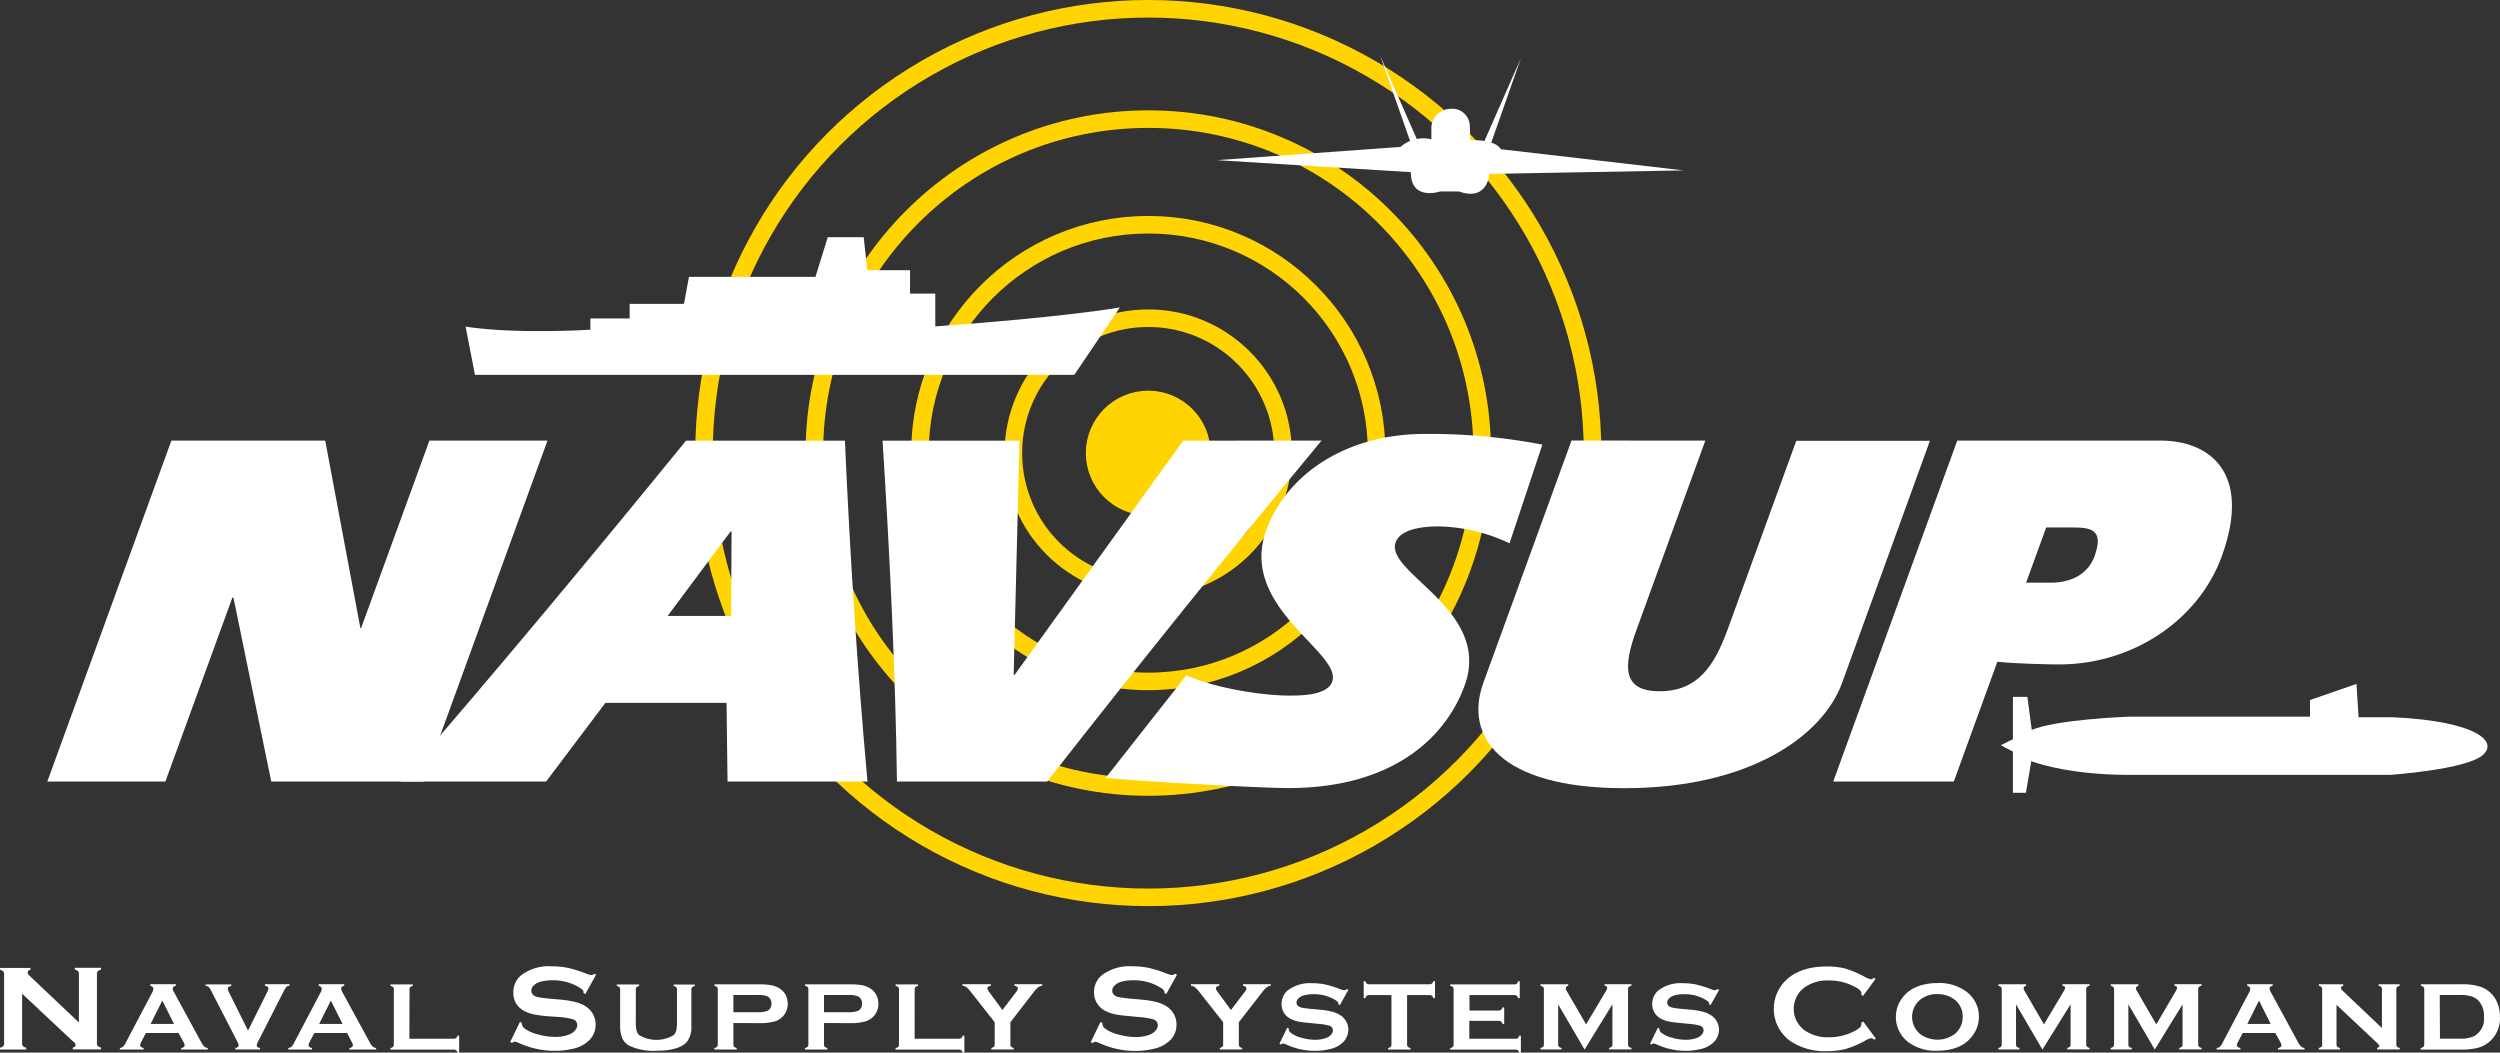 <svg xmlns="http://www.w3.org/2000/svg" viewBox="0 0 427.09 179.82"><rect x="0" y="0" width="427.09" height="179.82" fill="#333333" stroke="none"/><defs><style>.cls-1{fill:#ffd400;}.cls-1,.cls-2{stroke:#ffd400;stroke-width:3px;}.cls-2{fill:none;}.cls-3{fill:#fff;}</style></defs><title>navsup-logo</title><circle class="cls-1" cx="196.16" cy="77.4" r="9.16"/><circle class="cls-2" cx="196.16" cy="77.4" r="23.04"/><circle class="cls-2" cx="196.17" cy="77.4" r="39.01"/><circle class="cls-2" cx="196.17" cy="77.4" r="57.05"/><circle class="cls-2" cx="196.17" cy="77.4" r="75.9"/><path class="cls-3" d="M445.17,153.46s5.9,2.4,16.83,2.4h44.58s12.68-.87,15.73-3.28-1.09-5.9-15.08-6.56h-6l-.36-5.7-7.94,2.75v2.84H462.11s-12.9.44-17,2.4l-5,2.48Z" transform="translate(-98.3 -23.48)"/><polygon class="cls-3" points="346.35 119.05 343.88 119.05 343.88 135.44 346.1 135.44 347.46 127.43 346.35 119.05"/><line class="cls-3" x1="341.98" y1="125.15" x2="341.98" y2="129.71"/><path class="cls-3" d="M237.61,70.78H216l-.85,4.61h-9.28v2.5h-6.71v1.92s-12.81.8-21.32-.53l1.6,8.24H281.83L289.61,76s-9.21,1.65-31.53,3.24v-5.6h-4.31v-4h-7.3L245.85,64h-6.14Z" transform="translate(-98.3 -23.48)"/><path class="cls-3" d="M352.72,53.19s-.22,4.76-5.17,3h-3.23s-5,1.7-5-3.3l-33.12-2.05,31.36-2.26a5.83,5.83,0,0,1,5.27-1.3V45.06a3.42,3.42,0,0,1,3.44-3,3,3,0,0,1,3.13,3l.08,2.38s4.16-.25,5.21,1.53l31.23,3.62Z" transform="translate(-98.3 -23.48)"/><polyline class="cls-3" points="253.26 24.85 259.82 9.95 254.36 25.51"/><polyline class="cls-3" points="242.33 24.41 235.78 9.51 241.24 25.07"/><path class="cls-3" d="M127.58,98.75h26.28l6,32H160l11.66-32h20.17L170.64,157h-26l-6.46-31.43H138L126.55,157H106.38Z" transform="translate(-98.3 -23.48)"/><path class="cls-3" d="M212.36,128.7l10.74-14.41h.18l-.09,14.41ZM191.59,157l10.14-13.45h20.69l.17,13.45H246.5c-1.76-19.38-3-38.85-3.86-58.24H215.5C199.71,118.13,183.21,138,166.71,157Z" transform="translate(-98.3 -23.48)"/><path class="cls-3" d="M324.06,98.75Q300,127.82,277.2,157H251.53c-.24-18.51-1.22-38.85-2.46-58.24h23.4l-1,40h.17l28.79-40Z" transform="translate(-98.3 -23.48)"/><path class="cls-3" d="M356.18,116.3A29.35,29.35,0,0,0,344,113.41c-1.74,0-6.35.18-7.27,2.71-1.91,5.24,16.49,11.52,11.79,24.44-3,8.38-11.71,17.55-30.13,17.55-4.71,0-25.3-1.13-31.19-1.75L301,138.82c4.16,2,12.4,3.49,17.56,3.49,1.92,0,6.46,0,7.32-2.36,1.82-5-16.08-12.66-11.25-25.93,3.31-9.08,13.13-16.41,27.1-16.41a102,102,0,0,1,20.06,1.83Z" transform="translate(-98.3 -23.48)"/><path class="cls-3" d="M389.63,98.75,377.9,131c-2.29,6.28-2.54,10.57,3.93,10.57s9.33-4.28,11.62-10.57l11.72-32.22H428L413,140.13c-3.3,9.08-15.8,18-37.19,18s-27.41-8.9-24.1-18l15.06-41.39Z" transform="translate(-98.3 -23.48)"/><path class="cls-3" d="M432.67,98.75h34.75c8.2,0,15.7,5.33,10.42,19.82-4,10.92-15.26,18.42-27.75,18.42-1.66,0-7.39-.11-10.61-.47l4.84-13.5h4.31c3.32,0,6.32-1.31,7.5-4.54,1.68-4.63-.76-4.89-3.82-4.89h-4.45L432.08,157h-20.6Z" transform="translate(-98.3 -23.48)"/><path class="cls-3" d="M102.08,193.24v8.49a.67.67,0,0,0,.15.48,1.15,1.15,0,0,0,.55.26v.31H98.3v-.31a1.15,1.15,0,0,0,.55-.26.68.68,0,0,0,.15-.48V189.89a.66.66,0,0,0-.15-.47,1.16,1.16,0,0,0-.55-.27v-.31h5.2v.31q-.48.11-.48.47a.83.83,0,0,0,.31.54l8.45,8v-8.3a.66.66,0,0,0-.15-.47,1.16,1.16,0,0,0-.55-.27v-.31h4.48v.31a1.16,1.16,0,0,0-.55.27.65.65,0,0,0-.15.47v11.84a.67.67,0,0,0,.15.48,1.15,1.15,0,0,0,.55.26v.31h-4.82v-.31q.47-.09.47-.44t-.55-.71Z" transform="translate(-98.3 -23.48)"/><path class="cls-3" d="M128.8,199.95h-5.57l-.82,1.57a1.19,1.19,0,0,0-.17.51q0,.36.6.49v.26h-4.06v-.26a1.13,1.13,0,0,0,.55-.23,2.2,2.2,0,0,0,.43-.64l4.52-8.58a1.5,1.5,0,0,0,.22-.65q0-.38-.52-.54v-.26h4.36v.26q-.53.13-.53.48a1.1,1.1,0,0,0,.17.54l4.69,8.61a2.83,2.83,0,0,0,.52.75,1.19,1.19,0,0,0,.6.26v.26h-4.54v-.26q.59-.09.59-.5a1.2,1.2,0,0,0-.18-.5Zm-.77-1.54-2-4-2,4Z" transform="translate(-98.3 -23.48)"/><path class="cls-3" d="M140.67,199.55l3.27-6.57a1.58,1.58,0,0,0,.21-.64c0-.23-.2-.39-.59-.46v-.26h4.21v.26a.91.91,0,0,0-.55.2,4.82,4.82,0,0,0-.53.89l-4.26,8.36a2.16,2.16,0,0,0-.27.69q0,.41.57.49v.26h-4.23v-.26q.57-.07.57-.49a2.2,2.2,0,0,0-.27-.68L134.51,193a4.79,4.79,0,0,0-.53-.89.9.9,0,0,0-.55-.2v-.26h4.38v.26q-.6.11-.59.46a1.58,1.58,0,0,0,.21.64Z" transform="translate(-98.3 -23.48)"/><path class="cls-3" d="M157.59,199.95H152l-.82,1.57a1.19,1.19,0,0,0-.17.51q0,.36.6.49v.26h-4.06v-.26a1.13,1.13,0,0,0,.55-.23,2.2,2.2,0,0,0,.43-.64l4.52-8.58a1.5,1.5,0,0,0,.22-.65q0-.38-.52-.54v-.26h4.36v.26q-.53.13-.53.48a1.1,1.1,0,0,0,.17.54l4.69,8.61a2.83,2.83,0,0,0,.52.75,1.19,1.19,0,0,0,.6.26v.26H158v-.26c.39-.06.59-.23.59-.5a1.2,1.2,0,0,0-.18-.5Zm-.77-1.54-2-4-2,4Z" transform="translate(-98.3 -23.48)"/><path class="cls-3" d="M168.24,200.93h7.56a.67.67,0,0,0,.42-.11.81.81,0,0,0,.23-.41h.29v2.9h-.29a.81.81,0,0,0-.23-.41.67.67,0,0,0-.42-.11H165v-.26a.94.94,0,0,0,.45-.21.53.53,0,0,0,.13-.38v-9.44a.53.53,0,0,0-.12-.38.94.94,0,0,0-.45-.21v-.26h3.82v.26a.86.86,0,0,0-.45.21.55.55,0,0,0-.12.39Z" transform="translate(-98.3 -23.48)"/><path class="cls-3" d="M200.13,190l-1.83,3.29-.31-.17c0-.07,0-.12,0-.16q0-.35-.65-.74a8.57,8.57,0,0,0-4.7-1.27,7.6,7.6,0,0,0-2.09.26,2.64,2.64,0,0,0-1.07.62,1.23,1.23,0,0,0-.41.89q0,.79,1,1.08a19.71,19.71,0,0,0,2.31.3l1.76.16a16.09,16.09,0,0,1,2.54.42,6.17,6.17,0,0,1,1.72.75,3.67,3.67,0,0,1,1.21,1.32,3.62,3.62,0,0,1,.44,1.75,3.75,3.75,0,0,1-1,2.61,5.76,5.76,0,0,1-2.93,1.55A13.43,13.43,0,0,1,193,203a14.65,14.65,0,0,1-6-1.32,3.51,3.51,0,0,0-.75-.26,1,1,0,0,0-.46.23l-.33-.16,1.66-3.43.33.15v.14a1.08,1.08,0,0,0,.48.84,6.3,6.3,0,0,0,2.26,1,10.79,10.79,0,0,0,2.9.43,6.46,6.46,0,0,0,2.55-.45,2.45,2.45,0,0,0,.93-.69,1.4,1.4,0,0,0,.35-.89,1.05,1.05,0,0,0-.82-1,11.88,11.88,0,0,0-2.31-.37L192,197.1a23.94,23.94,0,0,1-2.46-.31,6.93,6.93,0,0,1-1.44-.48,3.61,3.61,0,0,1-1.61-1.38A3.43,3.43,0,0,1,186,193a3.7,3.7,0,0,1,1.34-2.92,7.83,7.83,0,0,1,5.25-1.52,13.14,13.14,0,0,1,2.74.27,21.87,21.87,0,0,1,3.17,1,3.81,3.81,0,0,0,.8.23,1,1,0,0,0,.55-.23Z" transform="translate(-98.3 -23.48)"/><path class="cls-3" d="M216.41,192.48v6.27a4.14,4.14,0,0,1-.72,2.66q-1.3,1.58-5.36,1.58a9.58,9.58,0,0,1-4.49-.85,2.72,2.72,0,0,1-1.26-1.36,5.44,5.44,0,0,1-.34-2v-6.27a.54.54,0,0,0-.12-.38.94.94,0,0,0-.45-.21v-.26h3.82v.26a.87.87,0,0,0-.44.21.54.54,0,0,0-.13.39v5.57a6.33,6.33,0,0,0,.12,1.43,1.61,1.61,0,0,0,.44.78,5.7,5.7,0,0,0,5.92,0,1.64,1.64,0,0,0,.43-.78,6.32,6.32,0,0,0,.12-1.43v-5.57a.54.54,0,0,0-.12-.38.94.94,0,0,0-.45-.21v-.26H217v.26a.94.94,0,0,0-.45.21A.54.54,0,0,0,216.41,192.48Z" transform="translate(-98.3 -23.48)"/><path class="cls-3" d="M223.59,198.25v3.68a.52.52,0,0,0,.13.38.89.89,0,0,0,.44.21v.26h-3.82v-.26a.94.94,0,0,0,.45-.21.52.52,0,0,0,.13-.37v-9.45a.53.53,0,0,0-.12-.38.94.94,0,0,0-.45-.21v-.26H228a11.07,11.07,0,0,1,2.13.16,3.87,3.87,0,0,1,1.39.57,2.89,2.89,0,0,1,1,1.09,3.33,3.33,0,0,1,.35,1.5,3.08,3.08,0,0,1-2.19,3,9,9,0,0,1-2.65.31Zm0-1.85h4.09a4.41,4.41,0,0,0,1.72-.23,1.17,1.17,0,0,0,.51-.49,1.49,1.49,0,0,0,.19-.75,1.46,1.46,0,0,0-.19-.74,1.17,1.17,0,0,0-.51-.49,4.23,4.23,0,0,0-1.72-.24h-4.09Z" transform="translate(-98.3 -23.48)"/><path class="cls-3" d="M239.07,198.25v3.68a.52.52,0,0,0,.13.38.89.89,0,0,0,.44.21v.26h-3.82v-.26a.94.94,0,0,0,.45-.21.52.52,0,0,0,.13-.37v-9.45a.53.53,0,0,0-.12-.38.94.94,0,0,0-.45-.21v-.26h7.66a11.07,11.07,0,0,1,2.13.16,3.87,3.87,0,0,1,1.39.57,2.89,2.89,0,0,1,1,1.09,3.33,3.33,0,0,1,.35,1.5,3.08,3.08,0,0,1-2.19,3,9,9,0,0,1-2.65.31Zm0-1.85h4.09a4.41,4.41,0,0,0,1.72-.23,1.17,1.17,0,0,0,.51-.49,1.49,1.49,0,0,0,.19-.75,1.46,1.46,0,0,0-.19-.74,1.17,1.17,0,0,0-.51-.49,4.23,4.23,0,0,0-1.72-.24h-4.09Z" transform="translate(-98.3 -23.48)"/><path class="cls-3" d="M254.55,200.93h7.56a.67.67,0,0,0,.42-.11.81.81,0,0,0,.23-.41h.29v2.9h-.29a.81.81,0,0,0-.23-.41.67.67,0,0,0-.42-.11H251.3v-.26a.94.94,0,0,0,.45-.21.53.53,0,0,0,.13-.38v-9.44a.53.53,0,0,0-.12-.38,1,1,0,0,0-.45-.21v-.26h3.82v.26a.86.86,0,0,0-.45.21.54.54,0,0,0-.12.39Z" transform="translate(-98.3 -23.48)"/><path class="cls-3" d="M270.91,198.11v3.81a.52.52,0,0,0,.13.38,1,1,0,0,0,.44.21v.26h-3.82v-.26a1,1,0,0,0,.44-.21.52.52,0,0,0,.13-.38v-3.81l-4-5.08a5.35,5.35,0,0,0-.81-.88,1.37,1.37,0,0,0-.7-.27v-.26h4.86v.26q-.6.09-.6.5a1.76,1.76,0,0,0,.37.65l2.2,3,2.28-3a1.56,1.56,0,0,0,.37-.66.41.41,0,0,0-.16-.32.84.84,0,0,0-.44-.17v-.26h4.75v.26a1.37,1.37,0,0,0-.7.27,5.35,5.35,0,0,0-.81.88Z" transform="translate(-98.3 -23.48)"/><path class="cls-3" d="M299.37,190l-1.83,3.29-.31-.17c0-.07,0-.12,0-.16,0-.23-.22-.48-.65-.74a8.58,8.58,0,0,0-4.7-1.27,7.6,7.6,0,0,0-2.09.26,2.63,2.63,0,0,0-1.07.62,1.23,1.23,0,0,0-.41.89q0,.79,1,1.08a19.71,19.71,0,0,0,2.31.3l1.76.16a16.11,16.11,0,0,1,2.54.42,6.18,6.18,0,0,1,1.72.75,3.67,3.67,0,0,1,1.21,1.32,3.62,3.62,0,0,1,.44,1.75,3.75,3.75,0,0,1-1,2.61,5.76,5.76,0,0,1-2.93,1.55,13.44,13.44,0,0,1-3.18.36,14.66,14.66,0,0,1-6-1.32,3.49,3.49,0,0,0-.75-.26,1,1,0,0,0-.46.23l-.33-.16,1.66-3.43.33.15v.14a1.08,1.08,0,0,0,.48.84,6.3,6.3,0,0,0,2.26,1,10.8,10.8,0,0,0,2.9.43,6.46,6.46,0,0,0,2.55-.45,2.46,2.46,0,0,0,.93-.69,1.4,1.4,0,0,0,.35-.89,1.05,1.05,0,0,0-.82-1,11.89,11.89,0,0,0-2.31-.37l-1.73-.17a23.93,23.93,0,0,1-2.46-.31,6.92,6.92,0,0,1-1.44-.48,3.61,3.61,0,0,1-1.61-1.38,3.43,3.43,0,0,1-.53-1.9,3.7,3.7,0,0,1,1.34-2.92,7.83,7.83,0,0,1,5.25-1.52,13.14,13.14,0,0,1,2.74.27,21.88,21.88,0,0,1,3.17,1,3.8,3.8,0,0,0,.8.23,1,1,0,0,0,.55-.23Z" transform="translate(-98.3 -23.48)"/><path class="cls-3" d="M309.94,198.11v3.81a.52.52,0,0,0,.13.38,1,1,0,0,0,.44.21v.26h-3.82v-.26a1,1,0,0,0,.44-.21.52.52,0,0,0,.13-.38v-3.81l-4-5.08a5.36,5.36,0,0,0-.8-.88,1.37,1.37,0,0,0-.7-.27v-.26h4.86v.26q-.6.09-.6.5a1.74,1.74,0,0,0,.37.65l2.2,3,2.28-3a1.56,1.56,0,0,0,.37-.66.41.41,0,0,0-.16-.32.83.83,0,0,0-.44-.17v-.26h4.75v.26a1.37,1.37,0,0,0-.7.27,5.37,5.37,0,0,0-.8.88Z" transform="translate(-98.3 -23.48)"/><path class="cls-3" d="M328.67,192.56l-1.47,2.63-.25-.14a1,1,0,0,0,0-.13c0-.19-.17-.38-.52-.59a6.86,6.86,0,0,0-3.76-1,6.22,6.22,0,0,0-1.69.21,2.14,2.14,0,0,0-.86.5,1,1,0,0,0-.33.71q0,.63.84.86a16,16,0,0,0,1.86.24l1.41.13a13,13,0,0,1,2,.34,4.93,4.93,0,0,1,1.38.6,2.94,2.94,0,0,1,1,1.06,2.87,2.87,0,0,1,.36,1.4,3,3,0,0,1-.84,2.09,4.62,4.62,0,0,1-2.35,1.24,10.76,10.76,0,0,1-2.54.29,11.76,11.76,0,0,1-4.81-1.05,2.8,2.8,0,0,0-.6-.21.79.79,0,0,0-.37.18l-.26-.13,1.33-2.74.26.12v.11a.87.87,0,0,0,.39.67,5.05,5.05,0,0,0,1.81.82,8.65,8.65,0,0,0,2.32.34,5.2,5.2,0,0,0,2-.36,2,2,0,0,0,.75-.55,1.13,1.13,0,0,0,.28-.71.84.84,0,0,0-.66-.8,9.51,9.51,0,0,0-1.86-.3l-1.39-.14a19.43,19.43,0,0,1-2-.25,5.6,5.6,0,0,1-1.15-.38,2.9,2.9,0,0,1-1.29-1.1,2.74,2.74,0,0,1-.42-1.52,3,3,0,0,1,1.07-2.34,6.31,6.31,0,0,1,4.22-1.21,10.59,10.59,0,0,1,2.2.22,17.4,17.4,0,0,1,2.54.8,3.09,3.09,0,0,0,.64.18.8.8,0,0,0,.44-.18Z" transform="translate(-98.3 -23.48)"/><path class="cls-3" d="M338.68,193.47v8.46a.53.53,0,0,0,.13.38.93.93,0,0,0,.45.21v.26h-3.82v-.26a.94.94,0,0,0,.45-.21.54.54,0,0,0,.12-.38v-8.46h-3.81a.65.65,0,0,0-.41.12.83.83,0,0,0-.23.41h-.29v-2.9h.29a.91.91,0,0,0,.24.41.62.62,0,0,0,.41.12h10.29a.65.65,0,0,0,.42-.12.83.83,0,0,0,.24-.41h.29V194h-.29a.84.84,0,0,0-.23-.41.66.66,0,0,0-.42-.12Z" transform="translate(-98.3 -23.48)"/><path class="cls-3" d="M349.31,197.88v3.05h7.88a.64.64,0,0,0,.41-.11.81.81,0,0,0,.23-.41h.29v2.9h-.29a.81.81,0,0,0-.23-.41.65.65,0,0,0-.41-.11H346.05v-.26a.93.93,0,0,0,.45-.21.53.53,0,0,0,.13-.38v-9.44a.53.53,0,0,0-.12-.38.93.93,0,0,0-.45-.21v-.26H357a.62.62,0,0,0,.41-.12.85.85,0,0,0,.23-.41h.29V194h-.29a.85.85,0,0,0-.23-.41.62.62,0,0,0-.41-.12h-7.66v2.64h5a.63.63,0,0,0,.41-.12.83.83,0,0,0,.23-.41h.29v2.83h-.29a.83.83,0,0,0-.23-.41.63.63,0,0,0-.41-.12Z" transform="translate(-98.3 -23.48)"/><path class="cls-3" d="M369,202.78l-4.51-7.71v6.85a.53.53,0,0,0,.13.38.94.94,0,0,0,.45.21v.26h-3.6v-.26a.94.94,0,0,0,.45-.21.54.54,0,0,0,.13-.38v-9.45a.52.52,0,0,0-.12-.37.94.94,0,0,0-.45-.21v-.26h4.73v.26c-.28.07-.42.22-.42.45a.78.78,0,0,0,.13.38l3.34,5.76,3.39-5.68a1.24,1.24,0,0,0,.22-.54c0-.23-.15-.35-.45-.38v-.26H377v.26a.94.94,0,0,0-.45.21.52.52,0,0,0-.12.37v9.45a.53.53,0,0,0,.13.38.93.93,0,0,0,.45.21v.26h-3.82v-.26a.89.89,0,0,0,.44-.21.54.54,0,0,0,.13-.39v-6.85Z" transform="translate(-98.3 -23.48)"/><path class="cls-3" d="M392,192.56l-1.47,2.63-.25-.14a1,1,0,0,0,0-.13q0-.28-.52-.59a6.87,6.87,0,0,0-3.76-1,6.23,6.23,0,0,0-1.69.21,2.14,2.14,0,0,0-.86.5,1,1,0,0,0-.33.71q0,.63.84.86a16,16,0,0,0,1.85.24l1.41.13a12.93,12.93,0,0,1,2,.34,4.92,4.92,0,0,1,1.38.6,2.94,2.94,0,0,1,1,1.06,2.88,2.88,0,0,1,.36,1.4,3,3,0,0,1-.84,2.09,4.62,4.62,0,0,1-2.35,1.24,10.76,10.76,0,0,1-2.54.29,11.76,11.76,0,0,1-4.81-1.05,2.79,2.79,0,0,0-.6-.21.78.78,0,0,0-.37.18l-.26-.13,1.33-2.74.26.12v.11a.86.86,0,0,0,.39.67,5.07,5.07,0,0,0,1.81.82,8.65,8.65,0,0,0,2.32.34,5.2,5.2,0,0,0,2-.36,2,2,0,0,0,.75-.55,1.13,1.13,0,0,0,.28-.71.84.84,0,0,0-.66-.8,9.51,9.51,0,0,0-1.86-.3l-1.39-.14a19.42,19.42,0,0,1-2-.25,5.56,5.56,0,0,1-1.15-.38,2.89,2.89,0,0,1-1.29-1.1,2.73,2.73,0,0,1-.42-1.52,3,3,0,0,1,1.07-2.34,6.3,6.3,0,0,1,4.22-1.21,10.6,10.6,0,0,1,2.2.22,17.47,17.47,0,0,1,2.54.8,3.09,3.09,0,0,0,.64.18.8.8,0,0,0,.44-.18Z" transform="translate(-98.3 -23.48)"/><path class="cls-3" d="M416.62,198l2.14,2.91-.29.19a.9.9,0,0,0-.52-.27,4.2,4.2,0,0,0-1.14.5,16.05,16.05,0,0,1-3.26,1.37,12.6,12.6,0,0,1-3.15.35,10.55,10.55,0,0,1-6-1.56,6.81,6.81,0,0,1-2.16-2.26,6.79,6.79,0,0,1,.72-7.82q2.45-2.82,7.42-2.82a12.31,12.31,0,0,1,3.13.35,16.92,16.92,0,0,1,3.26,1.37,4.32,4.32,0,0,0,1.14.47.92.92,0,0,0,.52-.26l.29.18-2.14,2.91-.3-.18a2.41,2.41,0,0,0,0-.28.75.75,0,0,0-.28-.55,4.54,4.54,0,0,0-1-.62,9.18,9.18,0,0,0-4.22-1,6.76,6.76,0,0,0-4.2,1.19,4.55,4.55,0,0,0,0,7.32,6.76,6.76,0,0,0,4.2,1.19,9.2,9.2,0,0,0,4.22-1,4.71,4.71,0,0,0,1-.64.76.76,0,0,0,.28-.56,2.15,2.15,0,0,0,0-.27Z" transform="translate(-98.3 -23.48)"/><path class="cls-3" d="M429.27,191.42a7.71,7.71,0,0,1,5.1,1.58,5.31,5.31,0,0,1,2,4.28,5.21,5.21,0,0,1-1,3q-1.87,2.7-6.12,2.7a7.69,7.69,0,0,1-5.08-1.57,5.54,5.54,0,0,1-1.53-2,5.43,5.43,0,0,1,.49-5.25Q425,191.47,429.27,191.42Zm0,1.89a4.51,4.51,0,0,0-2.93.95,3.81,3.81,0,0,0,0,5.88,5,5,0,0,0,5.88,0,3.77,3.77,0,0,0,1.06-1.39,3.66,3.66,0,0,0,.32-1.5,3.6,3.6,0,0,0-1.39-3A4.72,4.72,0,0,0,429.28,193.31Z" transform="translate(-98.3 -23.48)"/><path class="cls-3" d="M447.22,202.78l-4.51-7.71v6.85a.53.53,0,0,0,.13.38.94.94,0,0,0,.45.21v.26h-3.6v-.26a.94.94,0,0,0,.45-.21.54.54,0,0,0,.13-.38v-9.45a.52.52,0,0,0-.12-.37,1,1,0,0,0-.45-.21v-.26h4.73v.26c-.28.07-.42.22-.42.45a.78.78,0,0,0,.13.38l3.34,5.76,3.39-5.68a1.24,1.24,0,0,0,.22-.54q0-.34-.45-.38v-.26h4.63v.26a.93.93,0,0,0-.45.21.52.52,0,0,0-.12.37v9.45a.53.53,0,0,0,.13.38.93.93,0,0,0,.45.21v.26h-3.82v-.26a.89.89,0,0,0,.44-.21.54.54,0,0,0,.13-.39v-6.85Z" transform="translate(-98.3 -23.48)"/><path class="cls-3" d="M466.41,202.78l-4.51-7.71v6.85a.53.53,0,0,0,.13.38.94.94,0,0,0,.45.21v.26h-3.6v-.26a.94.94,0,0,0,.45-.21.53.53,0,0,0,.13-.38v-9.45a.52.52,0,0,0-.12-.37,1,1,0,0,0-.45-.21v-.26h4.73v.26c-.28.07-.42.22-.42.45a.79.79,0,0,0,.13.38l3.34,5.76L470,192.8a1.25,1.25,0,0,0,.22-.54q0-.34-.45-.38v-.26h4.63v.26a.94.94,0,0,0-.45.21.52.52,0,0,0-.12.37v9.45a.53.53,0,0,0,.13.38.94.94,0,0,0,.45.21v.26h-3.82v-.26a.88.88,0,0,0,.44-.21.53.53,0,0,0,.13-.39v-6.85Z" transform="translate(-98.3 -23.48)"/><path class="cls-3" d="M487,199.95h-5.57l-.82,1.57a1.19,1.19,0,0,0-.17.51q0,.36.6.49v.26H477v-.26a1.14,1.14,0,0,0,.55-.23,2.19,2.19,0,0,0,.43-.64l4.52-8.58a1.5,1.5,0,0,0,.22-.65q0-.38-.52-.54v-.26h4.36v.26q-.53.13-.53.48a1.09,1.09,0,0,0,.17.54l4.68,8.61a2.81,2.81,0,0,0,.52.75,1.19,1.19,0,0,0,.6.26v.26h-4.54v-.26c.39-.06.59-.23.59-.5a1.21,1.21,0,0,0-.18-.5Zm-.78-1.54-2-4-2,4Z" transform="translate(-98.3 -23.48)"/><path class="cls-3" d="M497.46,195.14v6.78a.53.53,0,0,0,.13.38.93.93,0,0,0,.45.21v.26h-3.6v-.26a.94.94,0,0,0,.45-.21.53.53,0,0,0,.12-.38v-9.45a.52.52,0,0,0-.12-.37,1,1,0,0,0-.45-.21v-.26h4.17v.26q-.39.09-.39.38a.66.66,0,0,0,.25.43l6.75,6.4v-6.63a.52.52,0,0,0-.12-.37,1,1,0,0,0-.45-.21v-.26h3.6v.26a.94.94,0,0,0-.45.21.52.52,0,0,0-.12.37v9.45a.53.53,0,0,0,.13.38.94.94,0,0,0,.45.21v.26h-3.87v-.26q.38-.07.38-.35c0-.11-.15-.3-.44-.57Z" transform="translate(-98.3 -23.48)"/><path class="cls-3" d="M512.45,201.92v-9.44a.54.54,0,0,0-.12-.38,1,1,0,0,0-.45-.21v-.26h6.84a10.14,10.14,0,0,1,3.45.46,4.78,4.78,0,0,1,2.55,2.25,6,6,0,0,1,.66,2.87,5.23,5.23,0,0,1-2,4.4,5,5,0,0,1-1.92.91,12,12,0,0,1-2.8.27h-6.84v-.26a.94.94,0,0,0,.45-.21A.54.54,0,0,0,512.45,201.92Zm2.68-1h3.36a5.61,5.61,0,0,0,2.42-.4,3.35,3.35,0,0,0,1.74-3.33,3.79,3.79,0,0,0-.93-2.76,3,3,0,0,0-1.26-.75,6.94,6.94,0,0,0-2-.22h-3.36Z" transform="translate(-98.3 -23.48)"/></svg>